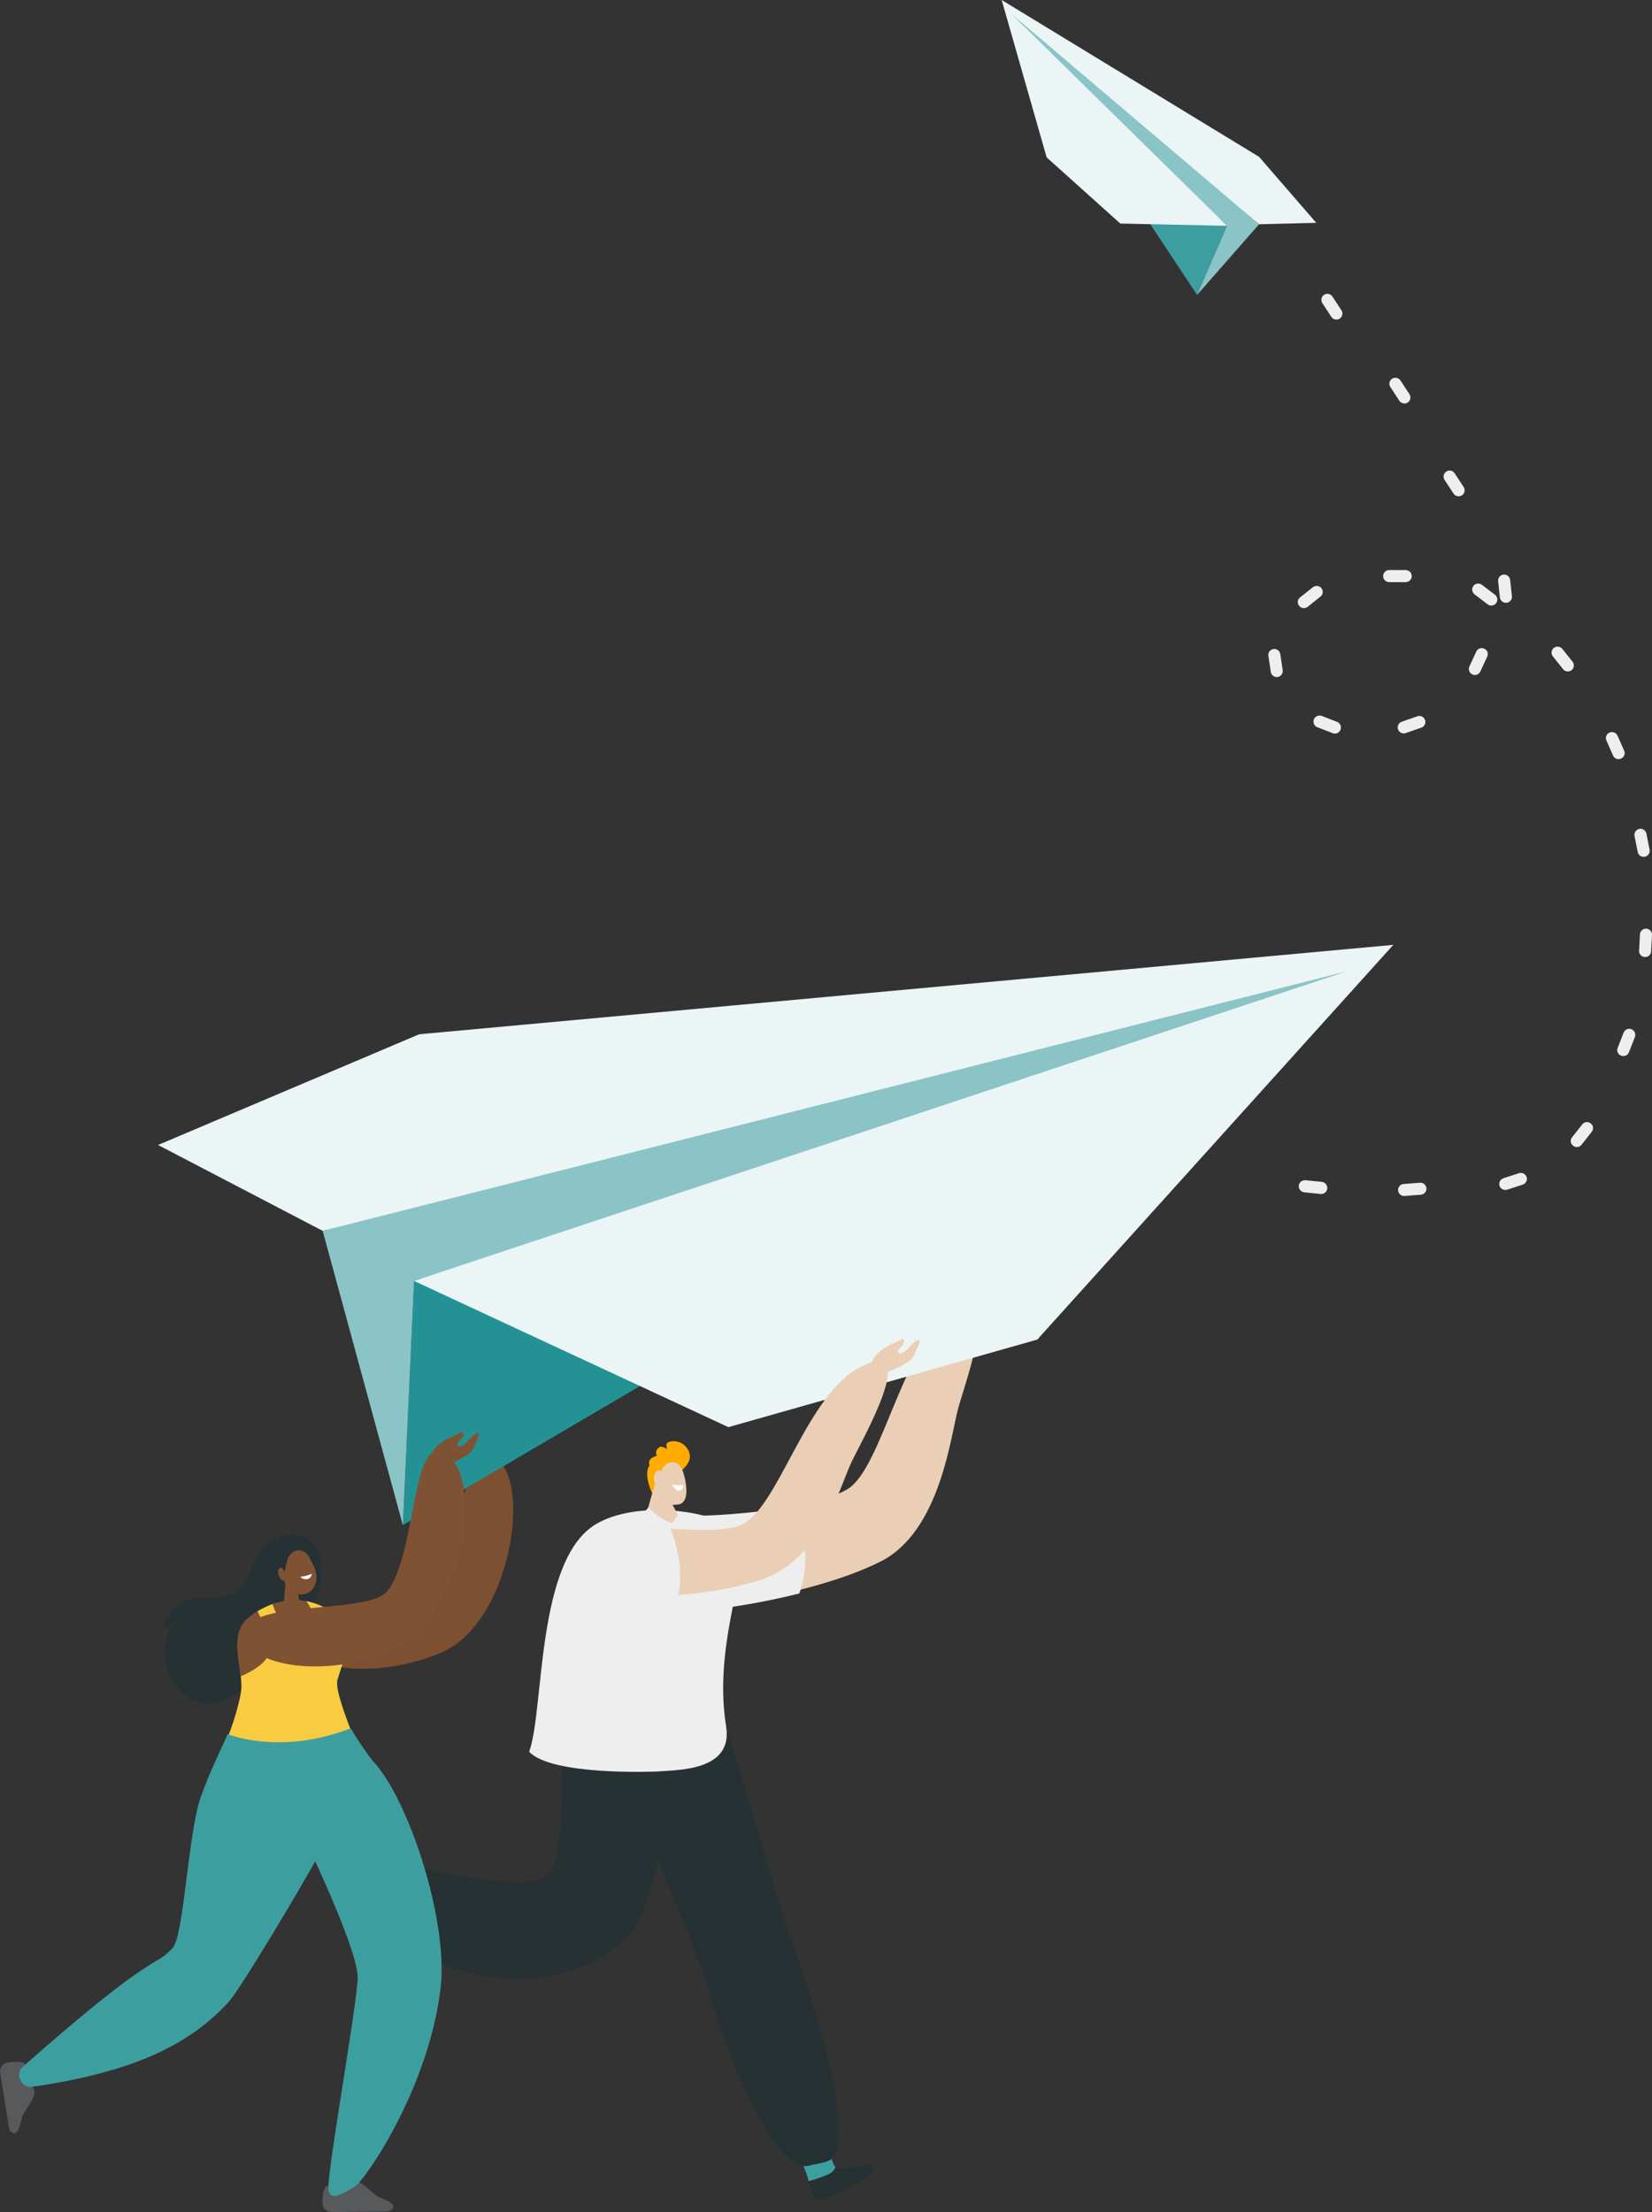 <svg width="478" height="640" viewBox="0 0 478 640" fill="none" xmlns="http://www.w3.org/2000/svg">
<rect x="0" y="0" width="478" height="640" fill="#333333" stroke="none"/>
<title>Contact us hero</title>
<path d="M205.743 438.958C205.743 438.958 236.414 436.289 245.282 430.786C255.342 424.504 260.843 389.6 275.624 379.376C290.405 369.151 279.607 399.086 277.349 407.052C275.091 415.018 272.217 443.023 254.767 451.769C237.317 460.515 211.122 463.965 211.122 463.965L205.743 438.958Z" fill="#EACFB6"/>
<path d="M228.336 436C217.156 438.084 203.5 438.5 203.5 438.5L210.935 465C210.935 465 220.098 463.809 231.278 461.003C235.608 448.289 230.69 439.359 228.336 436Z" fill="#EEEEEE"/>
<path d="M240.15 619.838C240.15 619.838 240.232 625.751 241.751 626.86C241.587 627.517 241.135 628.297 240.068 628.872C238.836 629.529 236.29 630.473 233.991 631.048C233.498 628.584 231.035 623.41 230.501 622.137L240.15 619.838Z" fill="#3D9EA0"/>
<path d="M242.408 632.443C246.35 630.842 250.456 628.378 252.467 627.146C252.632 627.352 252.796 627.557 252.96 627.844C253.658 629.199 239.904 636.302 236.906 636.22C236.085 636.179 235.428 635.604 234.977 634.783C236.947 634.291 239.616 633.552 242.408 632.443Z" fill="#263133"/>
<path d="M242.408 632.443C239.657 633.592 236.947 634.331 234.936 634.783C234.484 633.962 234.196 632.935 234.114 631.827C234.114 631.58 234.032 631.334 233.991 631.047C236.29 630.472 238.836 629.528 240.068 628.871C241.176 628.296 241.587 627.516 241.751 626.859C241.792 626.9 241.833 626.9 241.874 626.941C242.572 627.352 243.845 627.228 245.693 627.064C248.403 627.064 250.825 625.093 252.468 627.105C250.415 628.378 246.309 630.8 242.408 632.443Z" fill="#263133"/>
<path d="M107.285 549.703C107.285 549.703 101.865 547.321 100.223 548.307C99.689 547.896 99.156 547.157 99.115 545.925C99.032 544.529 99.238 541.819 99.648 539.479C102.112 540.053 107.819 539.93 109.215 539.971L107.285 549.703Z" fill="white"/>
<path d="M196.012 495.624C196.012 495.624 193.138 549.252 181.108 560.79C169.612 571.836 143.95 581.65 108.927 558.326C105.971 556.355 104.37 552.906 104.822 549.416L105.52 543.955C105.971 540.218 109.584 537.713 113.239 538.616C126.459 541.778 154.543 547.732 158.69 542.312C166.04 532.662 157.992 498.457 169.283 491.148C180.574 483.839 196.012 495.624 196.012 495.624Z" fill="#263133"/>
<path d="M187.842 422.82C188.211 421.506 190.059 421.177 190.059 421.177C189.977 421.013 189.238 419.535 190.962 418.59C191.619 418.262 193.097 419.288 193.097 419.288C193.097 419.288 192.728 418.714 192.851 417.769C193.015 416.825 197.121 416.044 199.05 419.371C200.611 422.04 198.517 424.257 197.654 424.996C197.531 425.201 197.408 425.284 197.408 425.284C196.998 428.692 188.704 432.018 188.704 432.018C188.704 432.018 186.733 428.035 187.39 425.119C187.472 424.791 187.636 424.38 187.924 423.929C187.801 423.518 187.718 423.189 187.842 422.82Z" fill="#FFAB00"/>
<path d="M179.424 500.879C179.424 500.879 179.137 509.954 180.697 515.169C182.627 521.78 200.364 559.722 204.798 575.243C211.614 599.06 225.04 629.323 234.36 626.489C236.659 625.791 241.258 625.75 242.038 622.712C246.308 606.204 228.694 561.446 226.107 552.618C222.741 541.12 206.892 488.684 206.892 488.684L179.424 500.879Z" fill="#263133"/>
<path d="M153.106 506.792C157.541 494.761 154.995 451.152 172.527 440.887C184.229 434.029 205.949 436.863 212.641 442.57C219.58 448.525 205.784 472.792 210.095 499.442C212.189 512.459 196.012 512.007 190.305 512.5C189.32 512.541 159.676 513.773 153.106 506.792Z" fill="#EEEEEE"/>
<path d="M189.607 428.815L186.856 438.67C186.939 440.025 194.452 443.393 196.505 441.545C197.121 441.011 196.875 439.697 196.177 438.342L192.235 430.827L189.607 428.815Z" fill="#EACFB6"/>
<path d="M191.372 425.489L189.565 430.868C189.114 432.675 190.181 434.522 191.988 435.056C193.425 435.467 194.369 435.467 196.217 435.262C197.777 435.097 198.557 433.619 198.598 431.607C198.639 428.979 197.9 426.556 197.449 425.283C196.381 422.368 192.809 422.081 191.372 425.489Z" fill="#EACFB6"/>
<path d="M194.575 429.472C194.575 429.472 195.848 429.8 197.655 429.595C197.655 429.595 197.696 430.786 196.957 431.155C196.259 431.566 194.986 430.868 194.575 429.472Z" fill="white"/>
<path d="M191.495 427.665C191.413 427.336 191.413 426.967 191.413 426.638C191.413 425.981 191.29 424.996 190.264 425.448C188.827 426.146 188.785 429.389 190.428 429.676C191.66 429.882 191.66 428.568 191.495 427.665Z" fill="#EACFB6"/>
<path d="M194.493 440.64L196.177 438.3C196.177 438.3 199.133 440.312 199.174 441.831C199.215 443.35 198.722 443.597 198.722 443.597L194.74 442.036L190.182 443.679C190.182 443.679 185.419 440.148 185.625 439.203C185.83 438.259 187.595 436.083 187.595 436.083C187.595 436.083 190.88 439.737 194.493 440.64Z" fill="#EEEEEE"/>
<path d="M85.359 471.602C88.603 463.841 120.67 467.455 125.925 461.09C133.726 451.646 133.274 420.069 140.378 420.685C155.035 421.917 149.369 469.303 127.198 478.336C104.369 487.617 81.459 480.923 85.359 471.602Z" fill="#7C5031"/>
<path d="M116.564 441.256L389.725 280.989L119.808 370.588L116.564 441.256Z" fill="#249294"/>
<path d="M45.739 331.251L93.367 356.093L287.326 311.253L119.808 370.588L210.753 412.883L300.137 387.547L403.152 273.353L121.287 299.222L45.739 331.251Z" fill="#EBF5F5"/>
<path d="M93.367 356.093L116.565 441.256L119.809 370.588L389.726 280.989L93.367 356.093Z" fill="#8AC4C6"/>
<path d="M92.833 455.547C92.833 455.547 93.9 450.825 91.149 447.334C88.932 444.501 84.95 441.832 78.339 446.061C71.729 450.291 73.371 458.175 67.253 461.008C61.136 463.841 56.414 460.762 52.226 464.047C48.038 467.332 47.258 469.754 47.874 470.74C48.49 471.725 50.543 468.687 51.2 468.81C51.856 468.933 48.408 470.001 47.669 476.612C46.888 483.223 51.528 493.078 60.766 492.914C70.004 492.79 93.654 468.687 92.833 455.547Z" fill="#263133"/>
<path d="M82.65 457.271L81.91 466.223C81.787 467.701 85.154 471.725 87.618 470.042C88.316 469.549 87.576 467.455 87.043 465.895L85.811 458.093L82.65 457.271Z" fill="#7F5233"/>
<path d="M83.061 451.523L82.28 454.931C81.665 457.641 83.225 460.433 85.894 461.131C88.357 461.747 90.903 460.474 91.478 457.354C92.011 454.561 90.164 452.015 89.548 450.66C88.111 447.622 84.251 447.704 83.061 451.523Z" fill="#7F5233"/>
<path d="M82.486 455.218C82.322 454.972 82.198 454.685 82.075 454.397C81.87 453.863 81.418 453.083 80.761 453.822C79.817 454.849 81.131 457.682 82.527 457.353C83.635 457.148 82.937 455.875 82.486 455.218Z" fill="#7F5233"/>
<path d="M90.205 455.301C90.205 455.301 88.521 456.081 86.879 456.163C86.879 456.163 87.577 457.025 88.85 456.861C90.082 456.738 90.205 455.301 90.205 455.301Z" fill="white"/>
<path d="M98.334 468.399C102.891 472.998 99.381 477.157 97 485C95.541 490.88 99.284 497.734 101 500L66 502.5C71.296 487.718 68.977 499.36 69.798 488.643C70.209 483.058 65.98 473.039 71.564 468.276C79.611 461.377 90.902 460.885 98.334 468.399Z" fill="#7F5233"/>
<path d="M66.022 502.276C67.582 502.399 79.612 509.462 101.742 501.126C98.252 492.051 97.103 487.781 97.677 485.851C100.059 478.008 102.892 472.998 98.334 468.399C95.501 465.566 92.176 463.883 88.645 463.226C89.712 464.745 92.34 468.974 91.149 471.89C89.63 475.503 84.21 476.283 81.829 471.068C80.351 467.907 79.365 465.525 78.832 464.088C77.354 464.622 75.916 465.32 74.521 466.141C75.834 468.728 77.682 472.998 78.01 476.612C78.38 480.759 72.632 483.716 69.676 484.948C69.84 486.303 69.922 487.535 69.84 488.602C69.594 491.189 67.992 497.348 66.022 502.276Z" fill="#F9CB40"/>
<path d="M71.437 470.926C74.68 463.166 106.747 466.779 112.002 460.414C119.803 450.97 119.352 419.393 126.455 420.009C141.113 421.241 135.446 468.627 113.275 477.661C90.447 486.941 67.536 480.248 71.437 470.926Z" fill="#7F5233"/>
<path d="M124.694 422.45C124.694 423.928 126.172 424.914 127.568 424.462C130.648 423.394 135.985 421.3 137.012 418.919C138.49 415.551 139.147 414.278 137.915 414.648C136.683 415.018 135.287 417.399 133.85 418.179C132.413 418.96 132.126 417.933 132.413 417.44C132.701 416.948 134.507 415.551 134.056 414.689C133.604 413.786 133.563 414.443 131.551 415.264C129.539 416.085 125.392 418.261 124.818 420.972C124.735 421.464 124.694 421.998 124.694 422.45Z" fill="#7F5233"/>
<path d="M94.68 632.403C95.953 632.238 98.375 632.813 99.278 632.485C100.182 632.156 101.66 630.719 103.22 631.007C104.78 631.335 107.942 634.62 109.133 635.359C110.323 636.098 113.279 636.714 113.813 638.274C113.813 639.095 112.992 639.793 112.007 639.793L96.158 639.957C94.762 639.957 93.571 639.136 93.366 637.986C93.161 636.755 93.407 632.567 94.68 632.403Z" fill="#58595B"/>
<path d="M7.308 597.335C7.637 598.567 7.472 601.031 7.924 601.893C8.376 602.755 10.059 603.946 9.977 605.548C9.895 607.149 7.144 610.763 6.569 612.036C5.994 613.308 5.871 616.347 4.393 617.127C3.572 617.251 2.751 616.552 2.627 615.567L0.082 599.922C-0.165 598.526 0.533 597.212 1.601 596.842C2.792 596.473 6.98 596.103 7.308 597.335Z" fill="#58595B"/>
<path d="M107.659 509.198C106.509 507.679 103.881 504.147 101.5 500C83.927 506.816 70.242 503.344 65.89 501.701C63.714 506.67 60.88 512.09 58.089 519.892C54.475 529.952 53.203 559.969 50 563.5C44.539 569.537 45.615 563.418 6.486 598.034C4.269 600.005 6.281 604.193 9.237 603.742C40.318 599.266 55.338 590.71 65.89 579.5C69.379 575.764 86.304 547.404 92.052 536.974C92.093 536.933 91.203 538.541 91.203 538.5C91.203 538.5 103.5 564.691 103.5 572C103.5 579.104 94.515 628.79 95.049 633.389C95.378 636.181 97.472 635.852 102.604 632.65C105.642 630.761 124.133 604.073 127.5 575C129.758 555.249 118 519.892 107.659 509.198Z" fill="#3D9EA0"/>
<path d="M171.87 444.378C180.328 438.876 204.552 445.158 214.242 441.257C225.245 436.822 233.293 402.659 249.634 395.144C265.975 387.63 250.127 415.265 246.514 422.697C242.9 430.129 237.686 451.851 219.005 457.436C200.282 463.02 172.321 463.595 168.749 456.943C166.45 452.755 167.846 447.006 171.87 444.378Z" fill="#EACFB6"/>
<path d="M193.836 441.914C184.639 441.463 175.4 441.093 170.761 444.05C166.573 446.719 165.095 452.591 167.476 456.861C169.817 461.05 182.093 464.827 195.56 463.924C198.64 455.137 195.191 444.707 193.836 441.914Z" fill="#EEEEEE"/>
<path d="M252.221 395.554C252.221 397.033 253.699 398.018 255.095 397.566C258.174 396.499 263.512 394.405 264.538 392.023C266.016 388.656 266.673 387.383 265.442 387.753C264.21 388.122 262.814 390.504 261.377 391.284C259.94 392.064 259.652 391.038 259.94 390.545C260.227 390.052 262.034 388.656 261.582 387.794C261.13 386.89 261.089 387.547 259.077 388.368C257.066 389.19 252.919 391.366 252.344 394.076C252.262 394.61 252.221 395.103 252.221 395.554Z" fill="#EACFB6"/>
<path d="M346.368 85.327L292.541 3.941L355.032 65.33L346.368 85.327Z" fill="#3D9EA0"/>
<path d="M380.857 64.468L364.311 64.879L316.724 26.198L355.032 65.33L324.156 64.673L302.847 45.538L289.831 0L364.311 45.374L380.857 64.468Z" fill="#EBF5F5"/>
<path d="M364.311 64.878L346.368 85.327L355.032 65.33L292.541 3.941L364.311 64.878Z" fill="#8AC4C6"/>
<g clip-path="url(#clip0)">
<path d="M382.098 345.421L377.371 344.947C376.418 344.838 375.722 344 375.795 343.016C375.905 342.068 376.748 341.376 377.738 341.449L382.465 341.922C383.418 342.032 384.114 342.87 384.041 343.854C383.931 344.838 383.088 345.53 382.098 345.421Z" fill="#EEEEEE"/>
<path d="M411.122 345.64L406.394 346.004C405.442 346.077 404.599 345.348 404.526 344.401C404.452 343.453 405.185 342.615 406.138 342.542L410.865 342.178C411.818 342.105 412.661 342.834 412.734 343.781C412.807 344.729 412.075 345.567 411.122 345.64Z" fill="#EEEEEE"/>
<path d="M440.585 342.725L436.077 344.182C435.161 344.474 434.172 343.964 433.878 343.053C433.585 342.141 434.098 341.158 435.014 340.866L439.522 339.408C440.438 339.117 441.427 339.627 441.721 340.538C442.014 341.413 441.537 342.397 440.585 342.725Z" fill="#EEEEEE"/>
<path d="M460.557 327.455L457.625 331.172C457.039 331.938 455.94 332.083 455.17 331.464C454.4 330.881 454.254 329.787 454.877 329.022L457.809 325.305C458.395 324.54 459.494 324.394 460.264 325.013C461.033 325.596 461.18 326.69 460.557 327.455Z" fill="#EEEEEE"/>
<path d="M473.053 300.014L471.331 304.423C470.965 305.334 469.975 305.772 469.059 305.407C468.143 305.043 467.703 304.059 468.07 303.148L469.792 298.738C470.158 297.827 471.148 297.39 472.064 297.754C472.943 298.082 473.383 299.103 473.053 300.014Z" fill="#EEEEEE"/>
<path d="M478 270.495L477.744 275.233C477.707 276.18 476.864 276.945 475.912 276.872C474.959 276.836 474.189 275.998 474.263 275.05L474.519 270.313C474.556 269.365 475.399 268.6 476.351 268.673C477.304 268.709 478.037 269.511 478 270.495Z" fill="#EEEEEE"/>
<path d="M476.388 241.194L477.304 245.822C477.487 246.77 476.864 247.681 475.911 247.863C474.959 248.045 474.042 247.426 473.859 246.478L472.943 241.85C472.76 240.902 473.383 239.991 474.336 239.809C475.288 239.627 476.205 240.246 476.388 241.194Z" fill="#EEEEEE"/>
<path d="M468.032 212.841L469.938 217.178C470.341 218.053 469.938 219.073 469.022 219.474C468.142 219.875 467.116 219.474 466.713 218.563L464.807 214.226C464.404 213.352 464.807 212.331 465.724 211.93C466.603 211.566 467.629 211.967 468.032 212.841Z" fill="#EEEEEE"/>
<path d="M452.055 187.733L455.023 191.45C455.61 192.215 455.5 193.309 454.73 193.892C453.961 194.475 452.861 194.365 452.275 193.6L449.307 189.883C448.72 189.118 448.83 188.024 449.6 187.441C450.333 186.858 451.432 186.968 452.055 187.733Z" fill="#EEEEEE"/>
<path d="M428.784 169.183L432.559 172.062C433.328 172.645 433.475 173.739 432.888 174.504C432.302 175.269 431.203 175.415 430.433 174.832L426.659 171.953C425.889 171.37 425.743 170.277 426.329 169.511C426.915 168.746 428.015 168.6 428.784 169.183Z" fill="#EEEEEE"/>
<path d="M401.96 164.92H406.724C407.677 164.92 408.483 165.685 408.483 166.669C408.483 167.617 407.714 168.418 406.724 168.418H401.96C401.007 168.418 400.201 167.653 400.201 166.669C400.201 165.722 400.971 164.92 401.96 164.92Z" fill="#EEEEEE"/>
<path d="M376.161 172.828L379.899 169.876C380.669 169.293 381.768 169.402 382.355 170.167C382.941 170.933 382.831 172.026 382.061 172.609L378.36 175.561C377.591 176.144 376.491 176.035 375.905 175.269C375.282 174.541 375.392 173.411 376.161 172.828Z" fill="#EEEEEE"/>
<path d="M367.696 194.402L367 189.737C366.853 188.79 367.513 187.915 368.466 187.769C369.419 187.624 370.298 188.28 370.445 189.227L371.141 193.892C371.287 194.839 370.628 195.714 369.675 195.86C368.759 196.005 367.843 195.349 367.696 194.402Z" fill="#EEEEEE"/>
<path d="M385.616 212.113L381.182 210.4C380.266 210.072 379.826 209.052 380.156 208.141C380.486 207.23 381.512 206.792 382.428 207.12L386.862 208.833C387.778 209.161 388.218 210.181 387.888 211.092C387.522 212.004 386.532 212.477 385.616 212.113Z" fill="#EEEEEE"/>
<path d="M411.268 210.51L406.761 212.077C405.845 212.405 404.855 211.931 404.525 211.02C404.196 210.109 404.672 209.125 405.588 208.797L410.096 207.23C411.012 206.902 412.001 207.376 412.331 208.287C412.661 209.198 412.184 210.182 411.268 210.51Z" fill="#EEEEEE"/>
<path d="M430.324 189.956L428.345 194.256C427.942 195.131 426.916 195.531 426.036 195.131C425.157 194.73 424.754 193.709 425.157 192.835L427.136 188.534C427.539 187.66 428.565 187.259 429.444 187.66C430.324 188.024 430.727 189.081 430.324 189.956Z" fill="#EEEEEE"/>
<path d="M436.957 167.762L437.47 172.463C437.58 173.41 436.883 174.285 435.931 174.394C434.978 174.504 434.098 173.811 433.988 172.864L433.475 168.163C433.365 167.215 434.062 166.34 435.014 166.231C435.967 166.122 436.847 166.814 436.957 167.762Z" fill="#EEEEEE"/>
<path d="M420.906 136.932L423.508 140.904C424.021 141.706 423.801 142.799 422.995 143.309C422.188 143.819 421.089 143.601 420.576 142.799L417.974 138.827C417.461 138.025 417.681 136.932 418.487 136.421C419.293 135.875 420.393 136.13 420.906 136.932Z" fill="#EEEEEE"/>
<path d="M405.221 110.073L407.823 114.045C408.336 114.847 408.116 115.94 407.31 116.45C406.504 116.96 405.405 116.742 404.892 115.94L402.29 111.968C401.777 111.166 401.996 110.073 402.803 109.563C403.609 109.052 404.708 109.271 405.221 110.073Z" fill="#EEEEEE"/>
<path d="M385.543 85.802L388.144 89.774C388.658 90.576 388.438 91.669 387.631 92.179C386.825 92.689 385.726 92.471 385.213 91.669L382.611 87.697C382.098 86.895 382.318 85.802 383.124 85.291C383.93 84.745 385.03 85 385.543 85.802Z" fill="#EEEEEE"/>
</g>
<defs>
<clipPath id="clip0">
<rect width="111" height="284" fill="white" transform="translate(367 85)"/>
</clipPath>
</defs>
</svg>